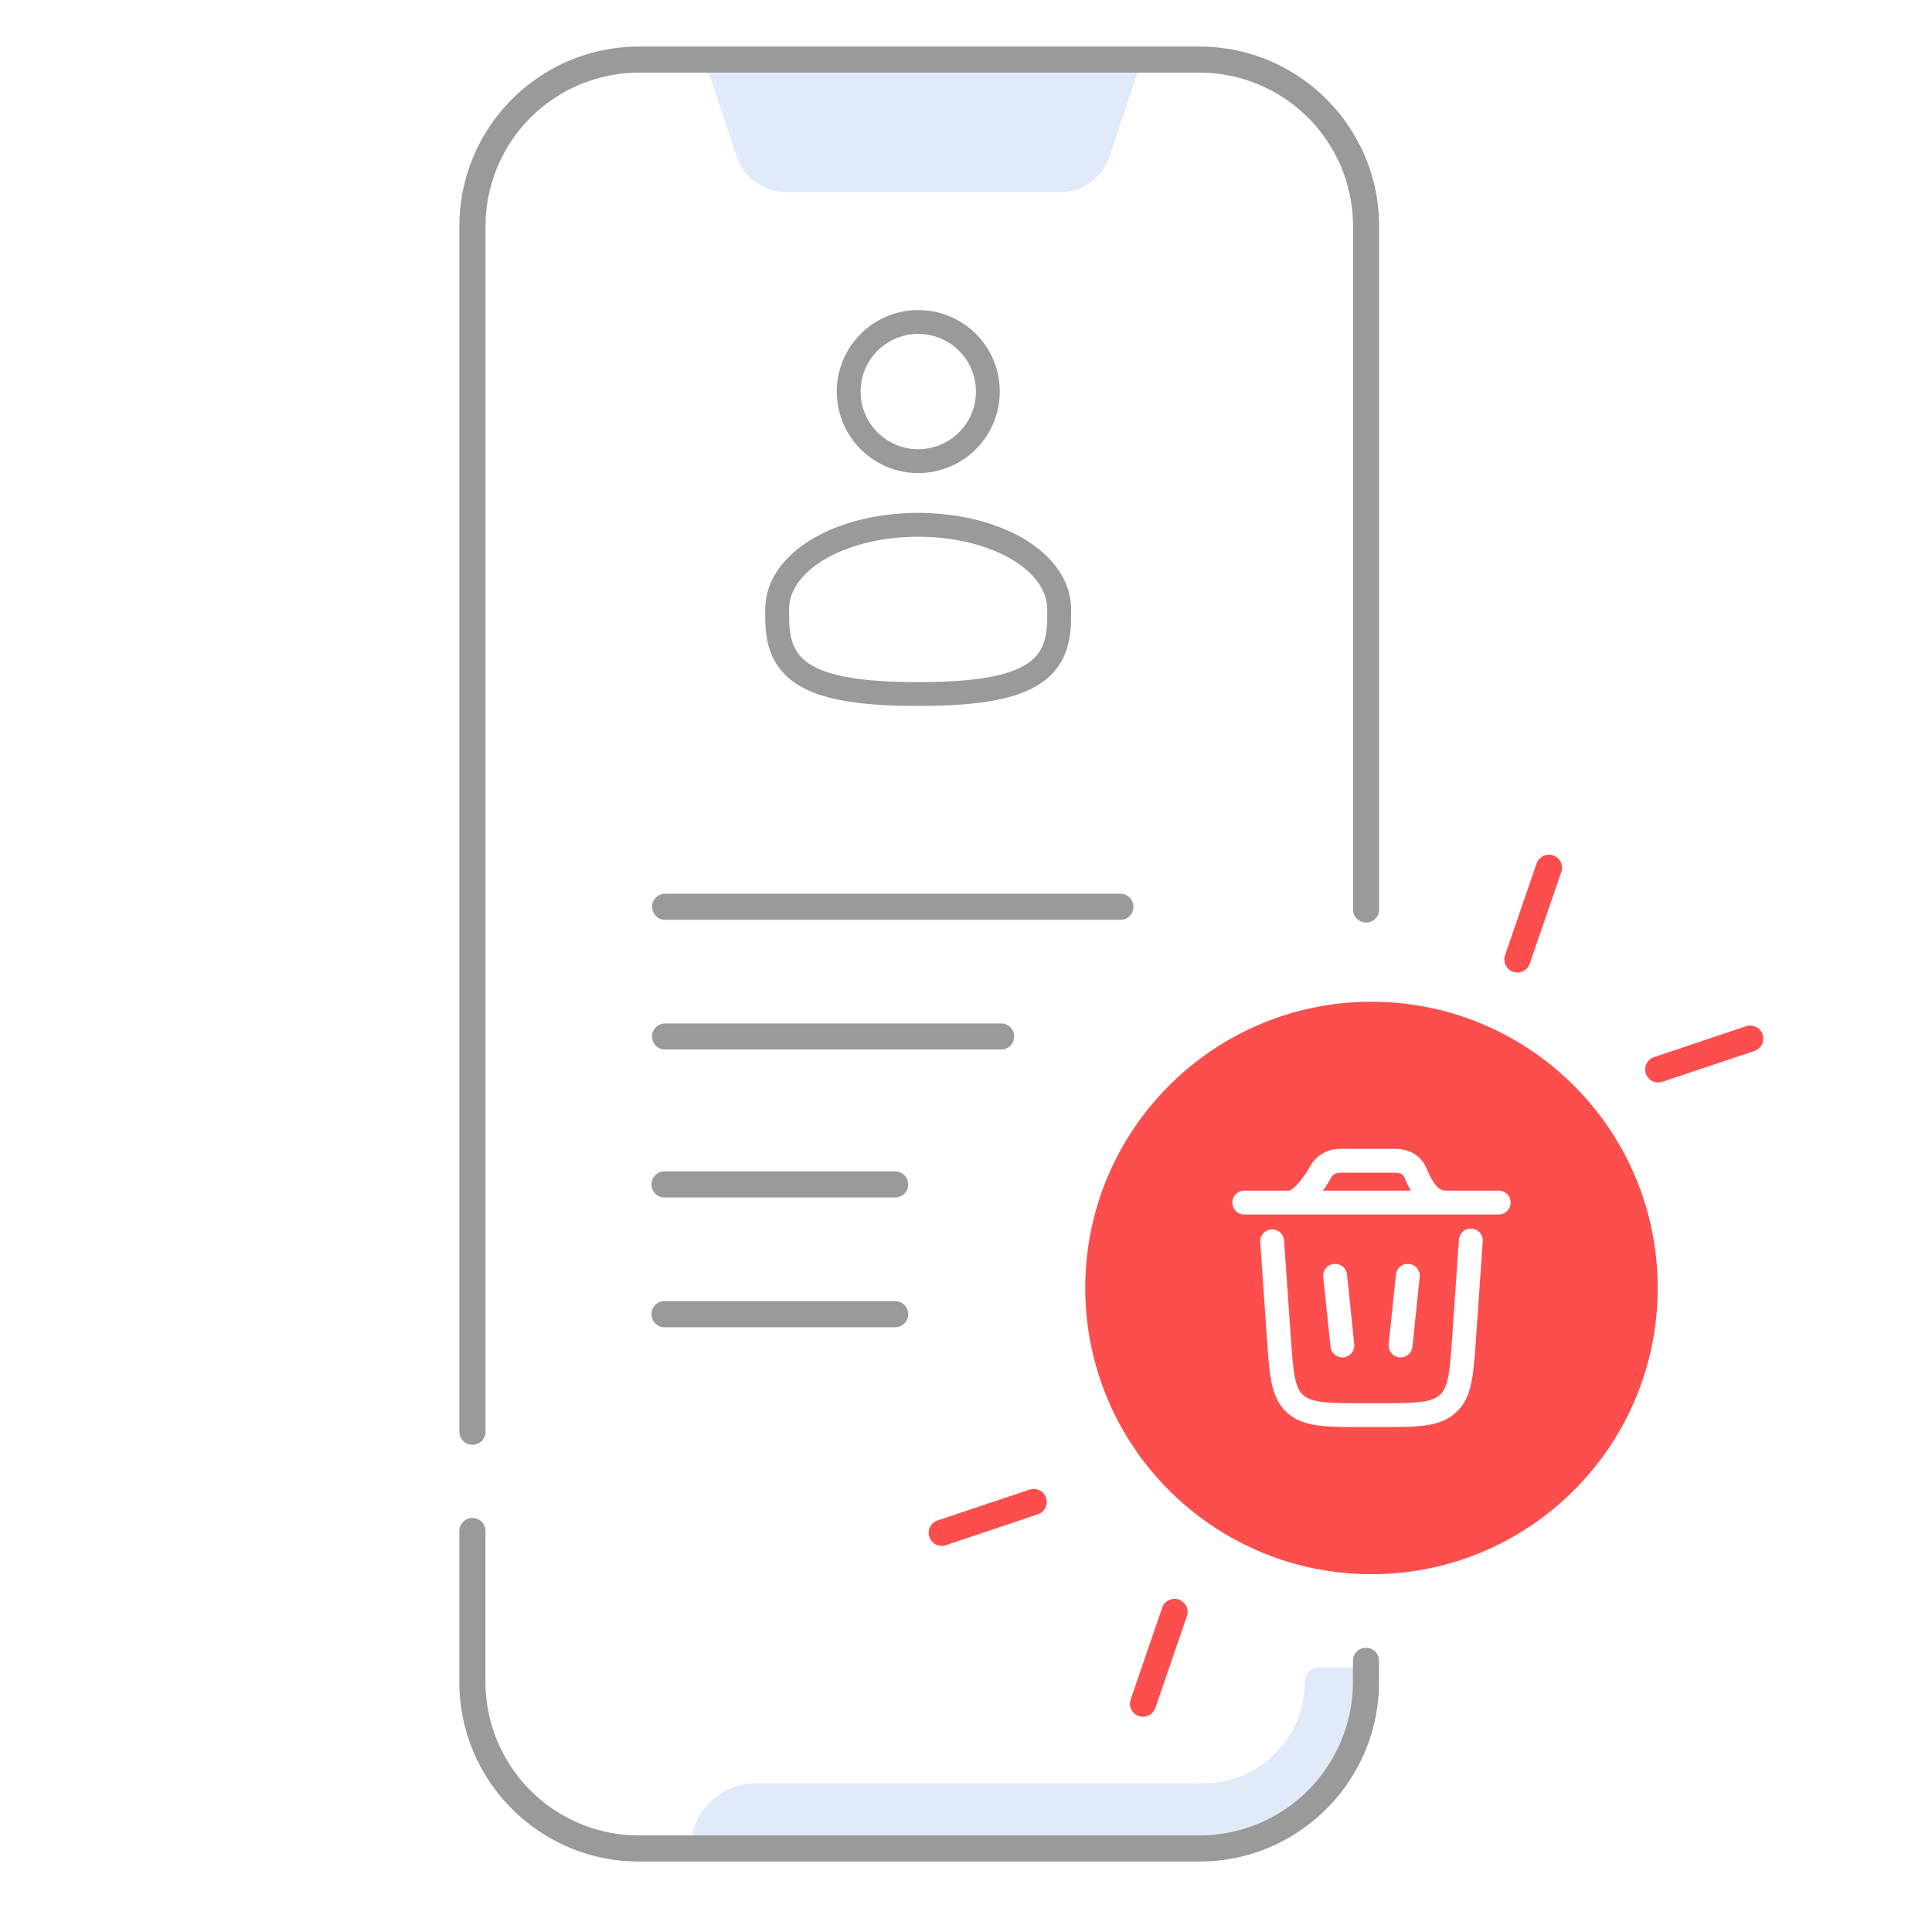 <svg xmlns="http://www.w3.org/2000/svg" width="81" height="80" fill="none"><path fill="#E1EAF8" d="M55.313 69.908a.614.614 0 0 0-.615.614c0 2.344-1.9 4.244-4.243 4.244h-18.76a2.735 2.735 0 0 0-2.734 2.734h21.494a6.98 6.98 0 0 0 6.978-6.978v-.614zM44.444 8.053H32.96c-.94 0-1.777-.601-2.075-1.495L29.53 2.5h18.34L46.52 6.558a2.19 2.19 0 0 1-2.075 1.495"/><path fill="#FD4E4E" d="M43.513 63.49a.546.546 0 1 0-.347-1.036l-3.858 1.294a.545.545 0 1 0 .347 1.036zM48.015 71.968a.55.55 0 0 0 .423-.36l1.323-3.848a.547.547 0 1 0-1.035-.356l-1.323 3.848a.547.547 0 0 0 .612.716M69.347 44.321a.545.545 0 1 0 .347 1.036l3.857-1.294a.545.545 0 0 0 .07-1.008.55.55 0 0 0-.417-.029zM64.845 35.842a.55.55 0 0 0-.423.361l-1.323 3.848a.547.547 0 1 0 1.035.355l1.323-3.847a.547.547 0 0 0-.612-.717"/><path fill="#9A9A9A" d="M56.723 69.633c0-.302.246-.547.547-.547.303 0 .547.244.546.547v.889c0 4.148-3.375 7.525-7.525 7.525H26.783c-4.149 0-7.525-3.375-7.525-7.525v-6.308a.548.548 0 1 1 1.095 0v6.308a6.44 6.44 0 0 0 6.431 6.431h23.508a6.44 6.44 0 0 0 6.431-6.431zM27.886 38.565h19.12a.548.548 0 0 0 0-1.094h-19.12a.547.547 0 0 0 0 1.094M27.884 44.004h14.12a.548.548 0 0 0 0-1.094h-14.12a.547.547 0 0 0 0 1.094m9.647 5.109h-9.703a.548.548 0 0 0 0 1.094h9.703a.547.547 0 0 0 0-1.094m0 5.439h-9.703a.548.548 0 0 0 0 1.094h9.703a.547.547 0 0 0 0-1.094"/><path fill="#9A9A9A" d="M19.26 9.478v50.55a.548.548 0 1 0 1.096 0V9.477a6.44 6.44 0 0 1 6.432-6.431h23.507a6.44 6.44 0 0 1 6.432 6.431v28.694a.548.548 0 0 0 1.093 0V9.478c0-4.148-3.375-7.525-7.525-7.525h-23.51c-4.148 0-7.524 3.375-7.524 7.525"/><path stroke="#9A9A9A" d="M34.424 22.96c1.067-.6 2.507-.956 4.07-.956s3.004.355 4.071.956c1.052.591 1.842 1.488 1.842 2.592v.069c0 .785.001 1.77-.863 2.474-.425.346-1.02.593-1.824.756-.806.163-1.857.248-3.226.248s-2.42-.085-3.225-.248c-.804-.163-1.4-.41-1.824-.756-.865-.704-.864-1.69-.863-2.474v-.07c0-1.103.79-2 1.842-2.591Z"/><path stroke="#9A9A9A" d="M35.582 16.417a2.917 2.917 0 1 1 5.834 0 2.917 2.917 0 0 1-5.834 0Z" clip-rule="evenodd"/><path fill="#FD4E4E" d="M59.148 49.92h-3.686c.147-.203.267-.4.344-.543a.41.41 0 0 1 .304-.205 2 2 0 0 1 .235-.005h2.005c.177 0 .21.001.236.005.172.026.245.086.29.18q.018.036.043.095c.05.115.127.29.23.473"/><path fill="#FD4E4E" fill-rule="evenodd" d="M57.5 66c6.627 0 12-5.373 12-12s-5.373-12-12-12-12 5.373-12 12 5.373 12 12 12m-1.184-17.833c-.13 0-.247 0-.358.016-.434.067-.82.328-1.03.717a4 4 0 0 1-.482.693q-.156.177-.284.267a.4.4 0 0 1-.115.06h-1.88a.5.5 0 1 0 0 1h10.666a.5.5 0 1 0 0-1h-2.199c-.194 0-.345-.097-.495-.301a2.7 2.7 0 0 1-.28-.522l-.079-.173c-.226-.477-.644-.68-1.043-.74-.11-.017-.227-.017-.358-.017zm-2.483 3.825a.5.5 0 0 0-.997.07l.282 4.068c.052.746.095 1.356.194 1.836.105.505.285.932.658 1.267.37.331.819.472 1.341.537.503.063 1.137.063 1.92.063h.538c.782 0 1.416 0 1.919-.063.522-.065.971-.206 1.341-.538.373-.334.553-.761.657-1.266.1-.48.143-1.09.195-1.836l.282-4.068a.5.5 0 1 0-.997-.07l-.28 4.033c-.056.79-.094 1.332-.179 1.738-.08.39-.191.587-.346.725-.157.141-.377.237-.798.29-.433.054-1.004.055-1.828.055h-.471c-.824 0-1.395 0-1.828-.055-.421-.053-.641-.149-.798-.29-.155-.139-.265-.335-.346-.725-.085-.406-.123-.948-.178-1.738zm2.64 1.445a.5.5 0 1 0-.995.103l.305 2.923a.5.5 0 1 0 .995-.104zm3.048.103a.5.5 0 1 0-.995-.103l-.305 2.922a.5.5 0 1 0 .995.104z" clip-rule="evenodd"/></svg>